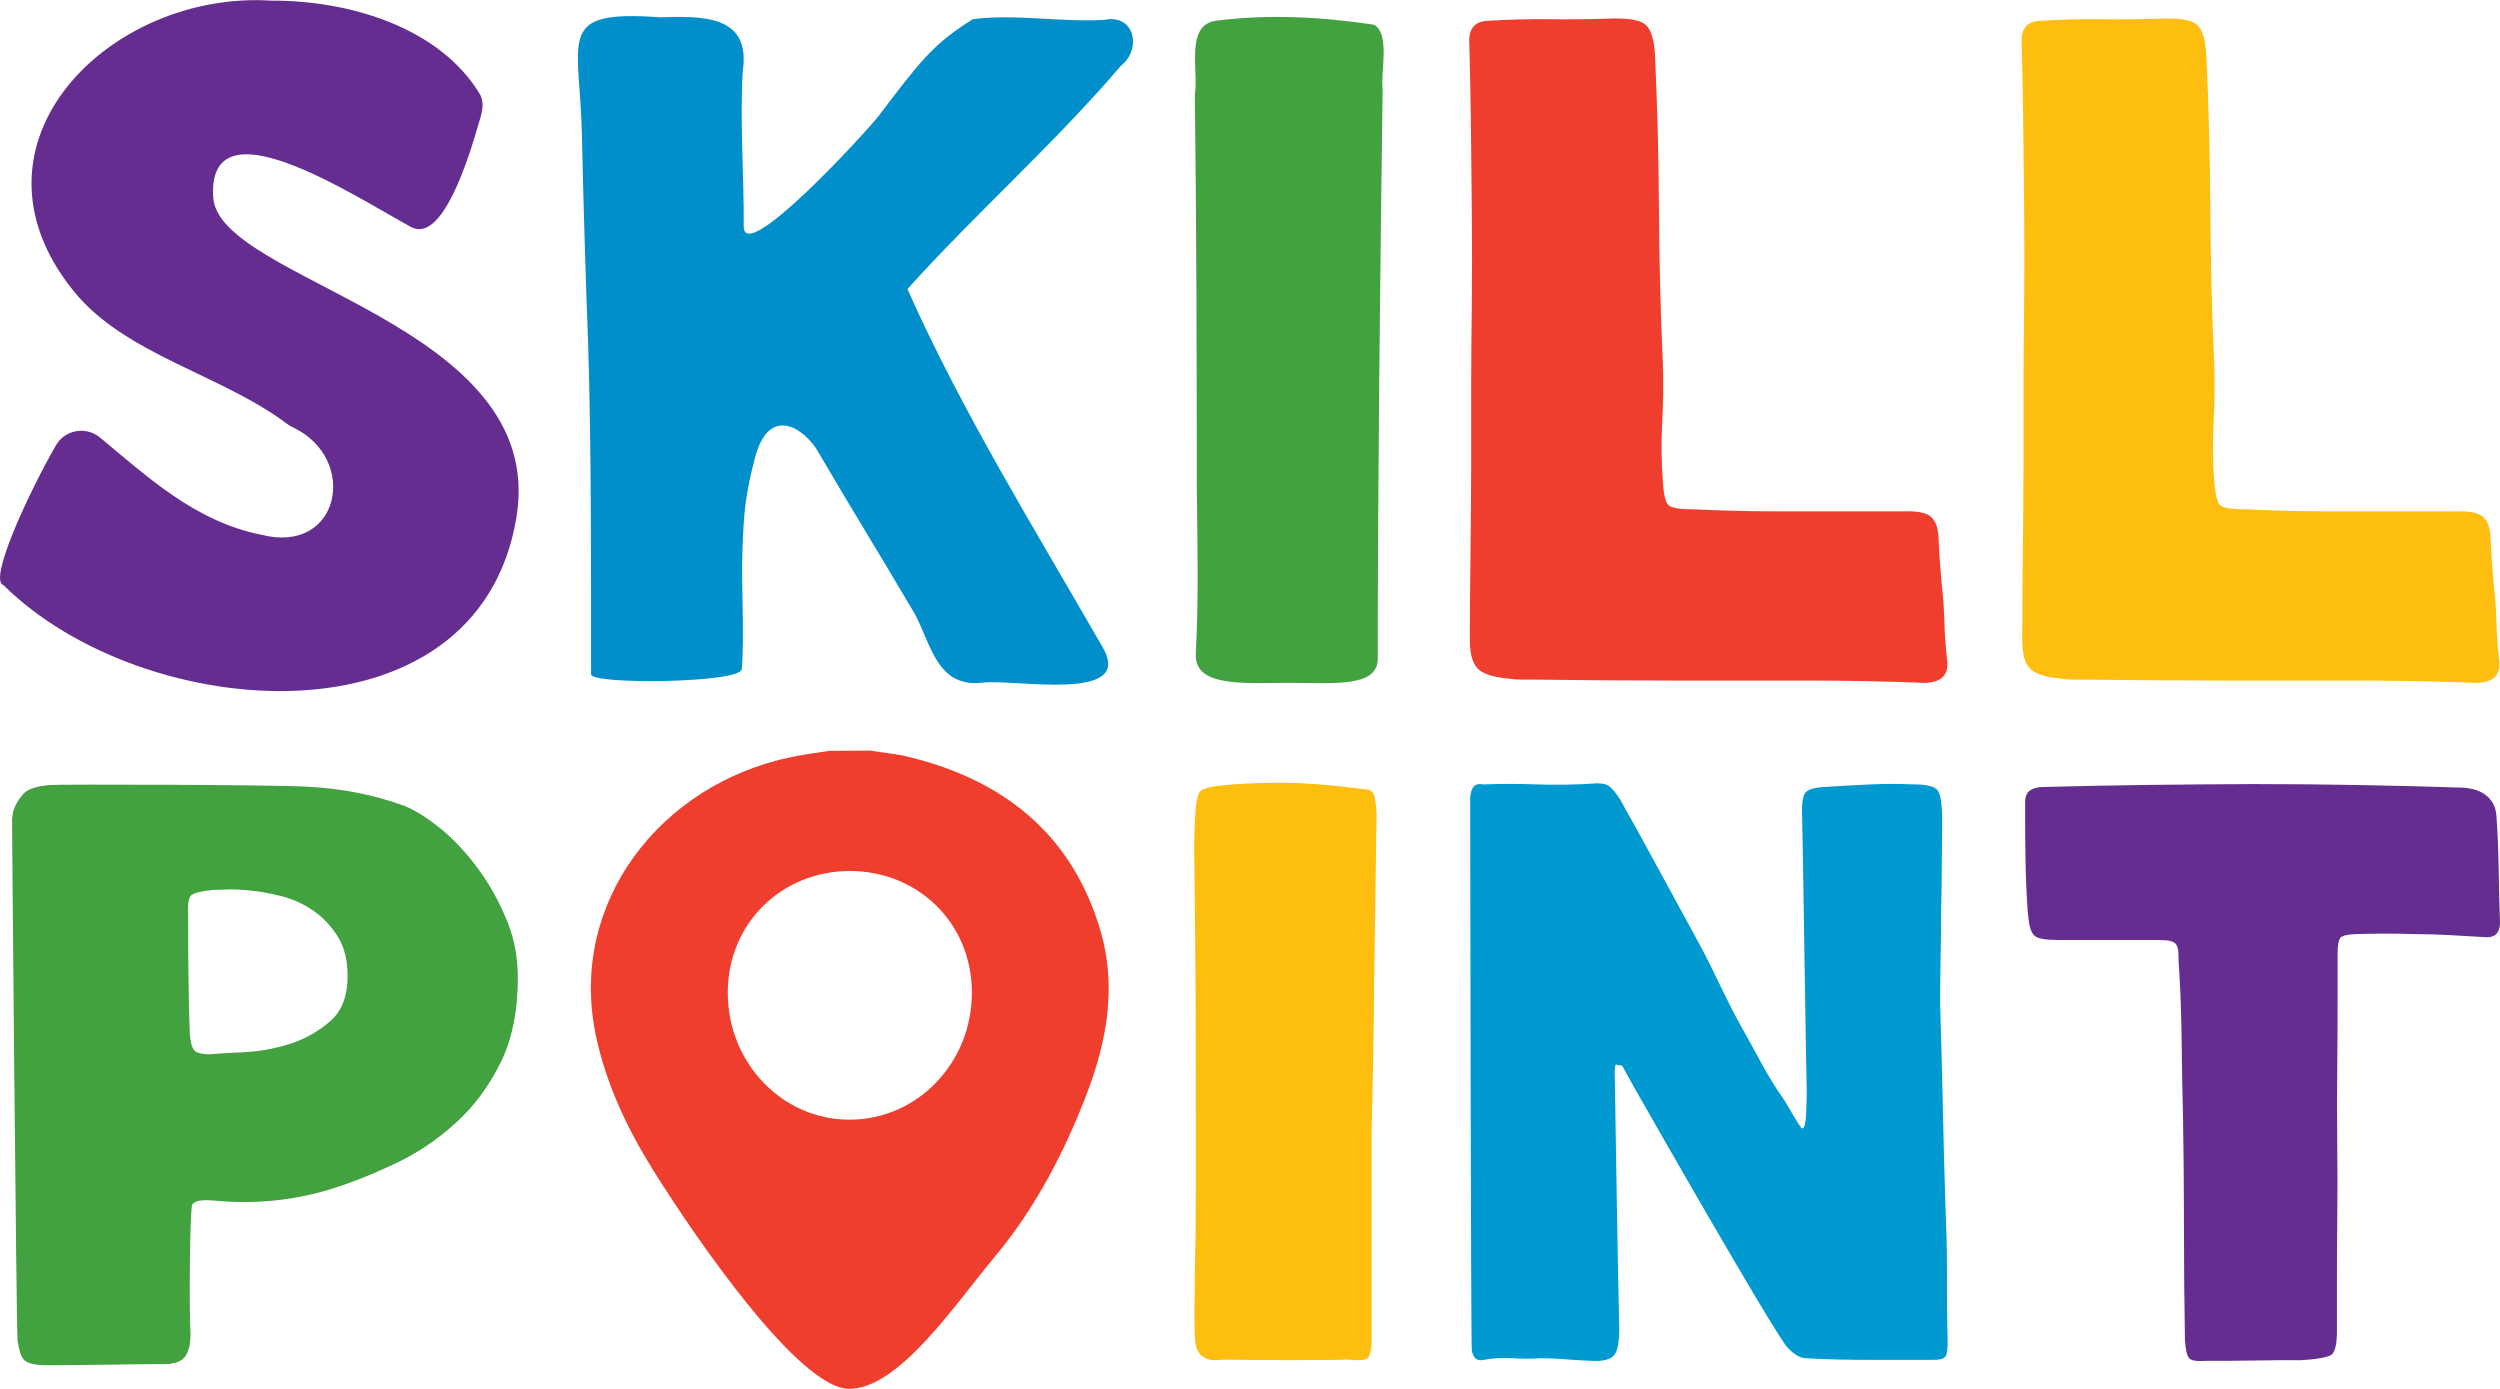 <?xml version="1.0" encoding="utf-8"?>
<!-- Generator: Adobe Illustrator 27.1.1, SVG Export Plug-In . SVG Version: 6.00 Build 0)  -->
<svg version="1.1" id="Layer_1" xmlns="http://www.w3.org/2000/svg" xmlns:xlink="http://www.w3.org/1999/xlink" x="0px" y="0px"
	 viewBox="0 0 768.1 426.7" style="enable-background:new 0 0 768.1 426.7;" xml:space="preserve">
<style type="text/css">
	.st0{fill:#662D91;}
	.st1{fill:#008FCA;}
	.st2{fill:#42A240;}
	.st3{fill:#EF3E2D;}
	.st4{fill:#FEBE10;}
	.st5{fill:#009AD0;}
</style>
<g>
	<path class="st0" d="M83.4,0.2C33.8-3-14,44.1,22.6,89.4C38.4,109,68,115,88.3,130.3c0.5,0.4,1.1,0.7,1.7,1
		c20.3,9.6,14.6,39.2-9.7,33c-20.2-4-34.9-17.7-49.6-29.9c-4.3-3.5-10.7-2.4-13.5,2.4c-8.3,14.4-21,41.7-16.1,43
		c42.8,42.5,145.9,50.9,157.6-21c9.7-59.7-91.6-72.2-93.2-98.2c-1.8-30,42.6-0.8,60.7,9.1c9.6,5.3,17.6-20.5,20.8-31.5
		c1-3.3,2.1-6.5,0.3-9.5C135.1,8.7,107.9,0.1,83.4,0.2z"/>
	<path class="st1" d="M298.9,5.9c-12.1,7.5-16.2,12.9-29,29.8c-3.5,4.5-41.9,46.6-41.4,33.6c0.1-15.8-1.2-31.6-0.3-47.4
		C230.8,4.3,215.5,5,202.7,5.3c-32.3-2.3-24.5,6.2-23.9,36.6c0.4,19.2,1.2,45.9,1.9,63.8c1,32.3,0.9,69.7,0.9,101.5
		c0,3.2,45.9,2.7,46.3-1.6c0.9-10.9-0.2-25.3,0.2-36.1c0.4-12.2,0.9-17.5,3.9-29c4-15,13.6-10.1,18.7-2.8
		c12.3,21,17.9,29.8,30.3,50.8c4.9,8.9,6.7,22.6,20.4,21.3c9.4-1.5,48.2,6.6,37.1-11.4c-20.6-35.9-43-72-59.7-109.6
		c20.7-23,45.3-44.8,65.6-68.6c6.5-5.1,4.2-16-5-14.1C325.9,6.9,312.1,4.2,298.9,5.9"/>
	<path class="st2" d="M374.1,6.3c-10.3,1-5.7,15.5-7,22.7c0.5,38.6,0.6,82.3,0.6,120.9c0.2,17,0.6,33.9-0.3,50.9
		c-0.6,10.5,15,9,28.7,9s27.2,1.5,27.2-7.4c0-53.6,0.8-123.4,1.5-175c-0.7-5.1,2.4-16.9-2.6-19.8C406.2,5.2,390.3,4.3,374.1,6.3"/>
	<path class="st3" d="M495.2,5.7c-6.8,0.2-13.1,0.3-19.1,0.2c-6-0.1-12.3,0.1-19.1,0.5c-3.7,0.2-5.6,2.2-5.6,6.1
		c0.2,7,0.4,15.1,0.5,24.1c0.1,9.1,0.2,18.5,0.3,28.2c0.1,9.7,0.1,19.2,0,28.5c-0.1,9.3-0.2,17.5-0.2,24.8v24.3c0,9-0.1,18-0.2,27
		c-0.1,9.1-0.2,18.1-0.2,27c0,4.5,0.8,7.5,2.5,9.1c1.6,1.6,4.8,2.6,9.5,3c1.2,0.2,2.4,0.3,3.7,0.3h4c14.5,0.2,28.8,0.3,43,0.3h43.4
		c5.6,0,11.2,0.1,16.8,0.2c5.6,0.1,11.1,0.3,16.5,0.5c5.1,0,7.6-2.1,7.3-6.4c-0.5-4.3-0.8-8.4-0.9-12.3c-0.1-3.9-0.4-8-0.9-12.3
		c-0.5-6-0.8-10.5-0.9-13.4c-0.1-3-0.8-5.1-2.1-6.4c-1.3-1.3-3.7-1.9-7.2-1.9H570h-24.5c-8.2,0-16.3-0.2-24.5-0.6
		c-4.7,0-7.5-0.4-8.4-1.3c-0.9-0.9-1.5-3.3-1.7-7.4c-0.5-6.2-0.5-12.2-0.2-17.9c0.3-5.8,0.4-11.8,0.2-18.2
		c-0.7-15.1-1.1-30.9-1.2-47.2s-0.5-32-1.2-47.2c-0.2-4.9-1.2-8.1-2.8-9.6c-1.4-1.3-4.3-2-8.6-2C496.5,5.6,495.8,5.7,495.2,5.7"/>
	<path class="st4" d="M664.9,5.7c-6.8,0.2-13.1,0.3-19.1,0.2c-6-0.1-12.3,0.1-19.1,0.5c-3.7,0.2-5.6,2.2-5.6,6.1
		c0.2,7,0.4,15.1,0.5,24.1c0.1,9.1,0.2,18.5,0.3,28.2c0.1,9.7,0.1,19.2,0,28.5s-0.2,17.5-0.2,24.8v24.3c0,9-0.1,18-0.2,27
		c-0.1,9.1-0.2,18.1-0.2,27c0,4.5,0.8,7.5,2.5,9.1s4.8,2.6,9.5,3c1.2,0.2,2.4,0.3,3.7,0.3h4c14.5,0.2,28.8,0.3,43,0.3h43.4
		c5.6,0,11.2,0.1,16.8,0.2c5.6,0.1,11.1,0.3,16.4,0.5c5.1,0,7.6-2.1,7.3-6.4c-0.5-4.3-0.8-8.4-0.9-12.3c-0.1-3.9-0.4-8-0.9-12.3
		c-0.5-6-0.8-10.5-0.9-13.4c-0.1-3-0.8-5.1-2.1-6.4c-1.3-1.3-3.7-1.9-7.2-1.9h-16.4h-24.5c-8.2,0-16.3-0.2-24.5-0.6
		c-4.7,0-7.5-0.4-8.4-1.3c-0.9-0.9-1.5-3.3-1.8-7.4c-0.5-6.2-0.5-12.2-0.2-17.9c0.3-5.8,0.4-11.8,0.2-18.2
		c-0.7-15.1-1.1-30.9-1.2-47.2s-0.5-32-1.2-47.2c-0.2-4.9-1.2-8.1-2.8-9.6c-1.4-1.3-4.3-2-8.6-2C666.2,5.6,665.6,5.7,664.9,5.7"/>
	<path class="st2" d="M59.7,322.7c-0.8-0.9-1.2-2.7-1.4-5.3c-0.2-5-0.3-10.9-0.4-17.8c-0.1-6.8-0.1-12.8-0.1-17.8
		c-0.2-3.7,0.1-5.9,0.9-6.7c0.8-0.7,3-1.3,6.8-1.7c0.4,0,1.6,0,3.7-0.1c2.1-0.1,4.6,0,7.7,0.3s6.3,0.9,9.8,1.8s6.7,2.4,9.7,4.5
		c2.9,2,5.4,4.7,7.4,7.9c2,3.2,3,7.3,3,12.1c0,6.1-1.8,10.8-5.4,13.9s-7.8,5.5-12.6,7c-4.8,1.5-9.6,2.3-14.2,2.5
		c-4.6,0.2-7.9,0.4-9.8,0.6c-0.4,0-0.8,0-1.2,0C61.5,323.8,60.3,323.4,59.7,322.7 M15,241.2c-4,0.4-6.6,1.3-7.9,2.8
		c-1.3,1.5-3.2,3.9-3.4,7.8c0,3.3,1.3,155.1,1.7,160.1c0.4,2.8,1,4.7,1.8,5.7c0.8,1,2.6,1.6,5.2,1.8c3.2,0.2,30.7-0.3,36.5-0.3
		c3.9,0.2,6.6-0.5,7.9-2.2c1.3-1.7,1.9-4.5,1.7-8.3c-0.4-5.4-0.2-37.5,0.6-38.6c0.8-1.1,3.1-1.5,7.1-1.1c11.9,1.1,23.4,0,34.6-3.3
		c6.6-2,13.4-4.7,20.2-7.9c6.9-3.2,13.2-7.4,18.8-12.5c5.7-5.1,10.3-11.3,13.9-18.5c3.6-7.2,5.4-16,5.4-26.4c0-6.7-1.3-13-4-19
		c-2.6-6-5.8-11.4-9.5-16.1c-3.7-4.7-7.5-8.6-11.6-11.7c-4-3.1-7.4-5-10-6c-9.2-3.3-19.1-5.3-29.7-5.8
		C84.3,241.1,18.2,240.9,15,241.2z"/>
	<path class="st4" d="M373.6,241.5c-2.5,0.4-4,0.9-4.7,1.5s-1.2,2.3-1.5,4.9c-0.2,2.2-0.3,4.5-0.4,6.7c-0.1,2.2-0.1,4.5-0.1,6.7
		c0.2,12.6,0.3,25.9,0.4,40c0.1,14.1,0.1,27.4,0.1,40v25c0,8.3-0.1,16.7-0.3,25c0,3.5,0,6.8-0.1,9.7c-0.1,3,0,6.1,0.1,9.5
		c0,5.7,2.9,8.2,8.8,7.2c6.8,0.2,32.1,0.3,38.1,0c3.2,0.4,5.2,0.2,6.1-0.4c0.8-0.7,1.3-2.5,1.3-5.4v-62.8
		c0.4-16.7,0.7-32.7,0.8-47.9c0.2-15.3,0.4-29,0.6-41.3c0-1.8,0-4.2,0.1-7c0.1-2.8,0-5.1-0.4-7c-0.2-2-0.9-3.2-2.3-3.3
		s-3-0.4-5.1-0.6c-7-0.9-13.8-1.4-20.6-1.5c-0.7,0-1.5,0-2.2,0C386.2,240.5,380,240.8,373.6,241.5"/>
	<path class="st5" d="M490.2,240.7c-5.3,0.4-13.1,0.5-18.2,0.3c-5.1-0.2-10.6-0.2-16.4,0c-2.3-0.5-3.6,0.7-3.9,3.9v6.1
		c0,3.2,0.2,162.5,0.5,164c0.5,2.4,1.7,3.3,3.7,2.8c2.6-0.5,5.5-0.7,8.8-0.5c3.3,0.2,6.1,0.2,8.6,0c2.4,0,4.8,0.1,7.2,0.3
		c2.4,0.2,6,0.4,8.5,0.5c3.5,0.2,5.8-0.4,6.9-1.7c1.1-1.3,1.6-4.1,1.6-8.3c-0.3-8.9-1.4-79.2-1.4-79.2c0-0.7,0.1-1.2,0.2-1.4
		c0-0.2,0.1-0.4,0.2-0.5c0.3,0.2,0.7,0.3,1.2,0.3s0.8,0.2,0.9,0.5c0.6,1.1,1.8,3.3,3.6,6.5c1.8,3.2,42.5,74.6,46.9,79.6
		c0.8,0.9,1.7,1.7,2.8,2.4c1.1,0.7,2.1,1,3,1c6.6,0.4,13.2,0.5,19.7,0.5H594c2,0,3.2-0.3,3.7-1c0.5-0.7,0.7-2.2,0.7-4.6
		c-0.2-7-0.2-14-0.2-21c0-7-0.2-13.9-0.5-21c-0.3-10.4-0.6-20.7-0.8-30.8s-0.5-20.4-0.8-30.6c0-3.9,0-8.3,0.1-13.3
		c0.1-5,0.2-10.1,0.2-15.3c0.1-5.2,0.2-10.3,0.2-15.3c0.1-5,0.1-9.5,0.1-13.3c0-4.6-0.5-7.5-1.4-8.8c-0.9-1.2-3.4-1.8-7.4-1.8
		c-4.5-0.2-8.8-0.2-13.1,0c-4.3,0.2-9.9,0.5-14.4,0.8c-3.2,0.2-5.2,0.8-5.9,2s-1,3.7-0.8,7.8c0.2,6.1,1.2,77.6,1.4,83.7
		c0,2-0.1,4.5-0.2,7.2c-0.2,2.8-0.5,4.2-1.2,4.2c-0.6,0-4.8-7.8-5.9-9.3c-4.8-6.7-8.2-13.9-12.7-21.8c-4.5-7.9-7.8-15.8-12.1-23.9
		c-4.4-8.1-21.1-38.9-25.3-46.2c-1.1-1.7-2.1-2.9-3.1-3.8c-0.8-0.7-2-1-3.4-1C490.9,240.6,490.6,240.6,490.2,240.7"/>
	<path class="st0" d="M627.6,241.8c-1.4,0-2.7,0.3-3.8,1c-1.1,0.7-1.6,1.9-1.6,3.8c0,5.6,0,11.2,0.1,16.8c0.1,5.7,0.3,11.3,0.7,16.8
		c0.2,2,0.4,3.6,0.7,4.7c0.3,1.1,0.7,1.9,1.3,2.5s1.5,0.9,2.7,1.1c1.2,0.2,2.7,0.3,4.7,0.3h26.6c2.9,0,5,0,6.5,0.1
		c1.4,0.1,2.4,0.5,3,1.1c0.5,0.7,0.8,1.7,0.8,3.1s0.1,3.5,0.3,6.2c0.4,6.5,0.6,13.7,0.7,21.5c0.1,7.9,0.2,15,0.4,21.5
		c0.2,11.7,0.3,23.3,0.3,34.7c0,11.5,0.1,23.1,0.3,34.7c0.2,3,0.6,4.8,1.3,5.6s2.5,1,5.4,0.8c4.7,0,10.6,0,15.2-0.1
		c4.6-0.1,9.2-0.1,13.9-0.1c3.6-0.2,8.4-0.8,9.4-1.8c1-1,1.5-3.4,1.5-7.1v-13.6c0-6.1,0-12.9,0.1-20.4c0.1-7.5,0.1-15.4,0-23.6
		c-0.1-8.2-0.1-16.2,0-23.8c0.1-7.6,0.1-14.5,0.1-20.6v-13.9c0-2.6,0.3-4.2,0.8-4.9c0.5-0.7,2.1-1.1,4.6-1.2c7-0.2,11.5-0.2,18.6,0
		c3.4,0,6.8,0.1,10.3,0.3c3.4,0.2,6.9,0.4,10.5,0.6c3.4,0.4,5.1-1.1,5.1-4.5c-0.2-5.4-0.3-10.8-0.4-16.3c-0.1-5.5-0.3-11-0.7-16.5
		c-0.2-2.6-1.2-4.6-3-6.1s-4.2-2.3-7.3-2.5c-21.6-0.7-43.2-1.1-64.6-1.1C670.8,241,649.2,241.2,627.6,241.8"/>
	<path class="st3" d="M223.6,305c0-21.5,16.8-37.4,37.5-37.4c20.7,0,37.5,15.8,37.5,37.4s-16.8,39-37.5,39
		C240.4,344.1,223.6,326.6,223.6,305 M254.8,230.7c-3.9,0.6-7.8,1.1-11.7,1.9c-40.4,8.4-68.4,44.8-60.1,85.2
		c3.1,14.9,9.5,28.6,17.6,41.6c13.5,21.6,45,67.3,60.3,67.3s32.5-25.9,45-40.9c12.4-14.9,21.3-32.2,28.1-50c6.1-16,9-32.5,4.3-49.2
		c-8.1-28.4-27.9-46.4-58.9-54c-3.9-1-8-1.3-12.1-2L254.8,230.7L254.8,230.7z"/>
</g>
</svg>
